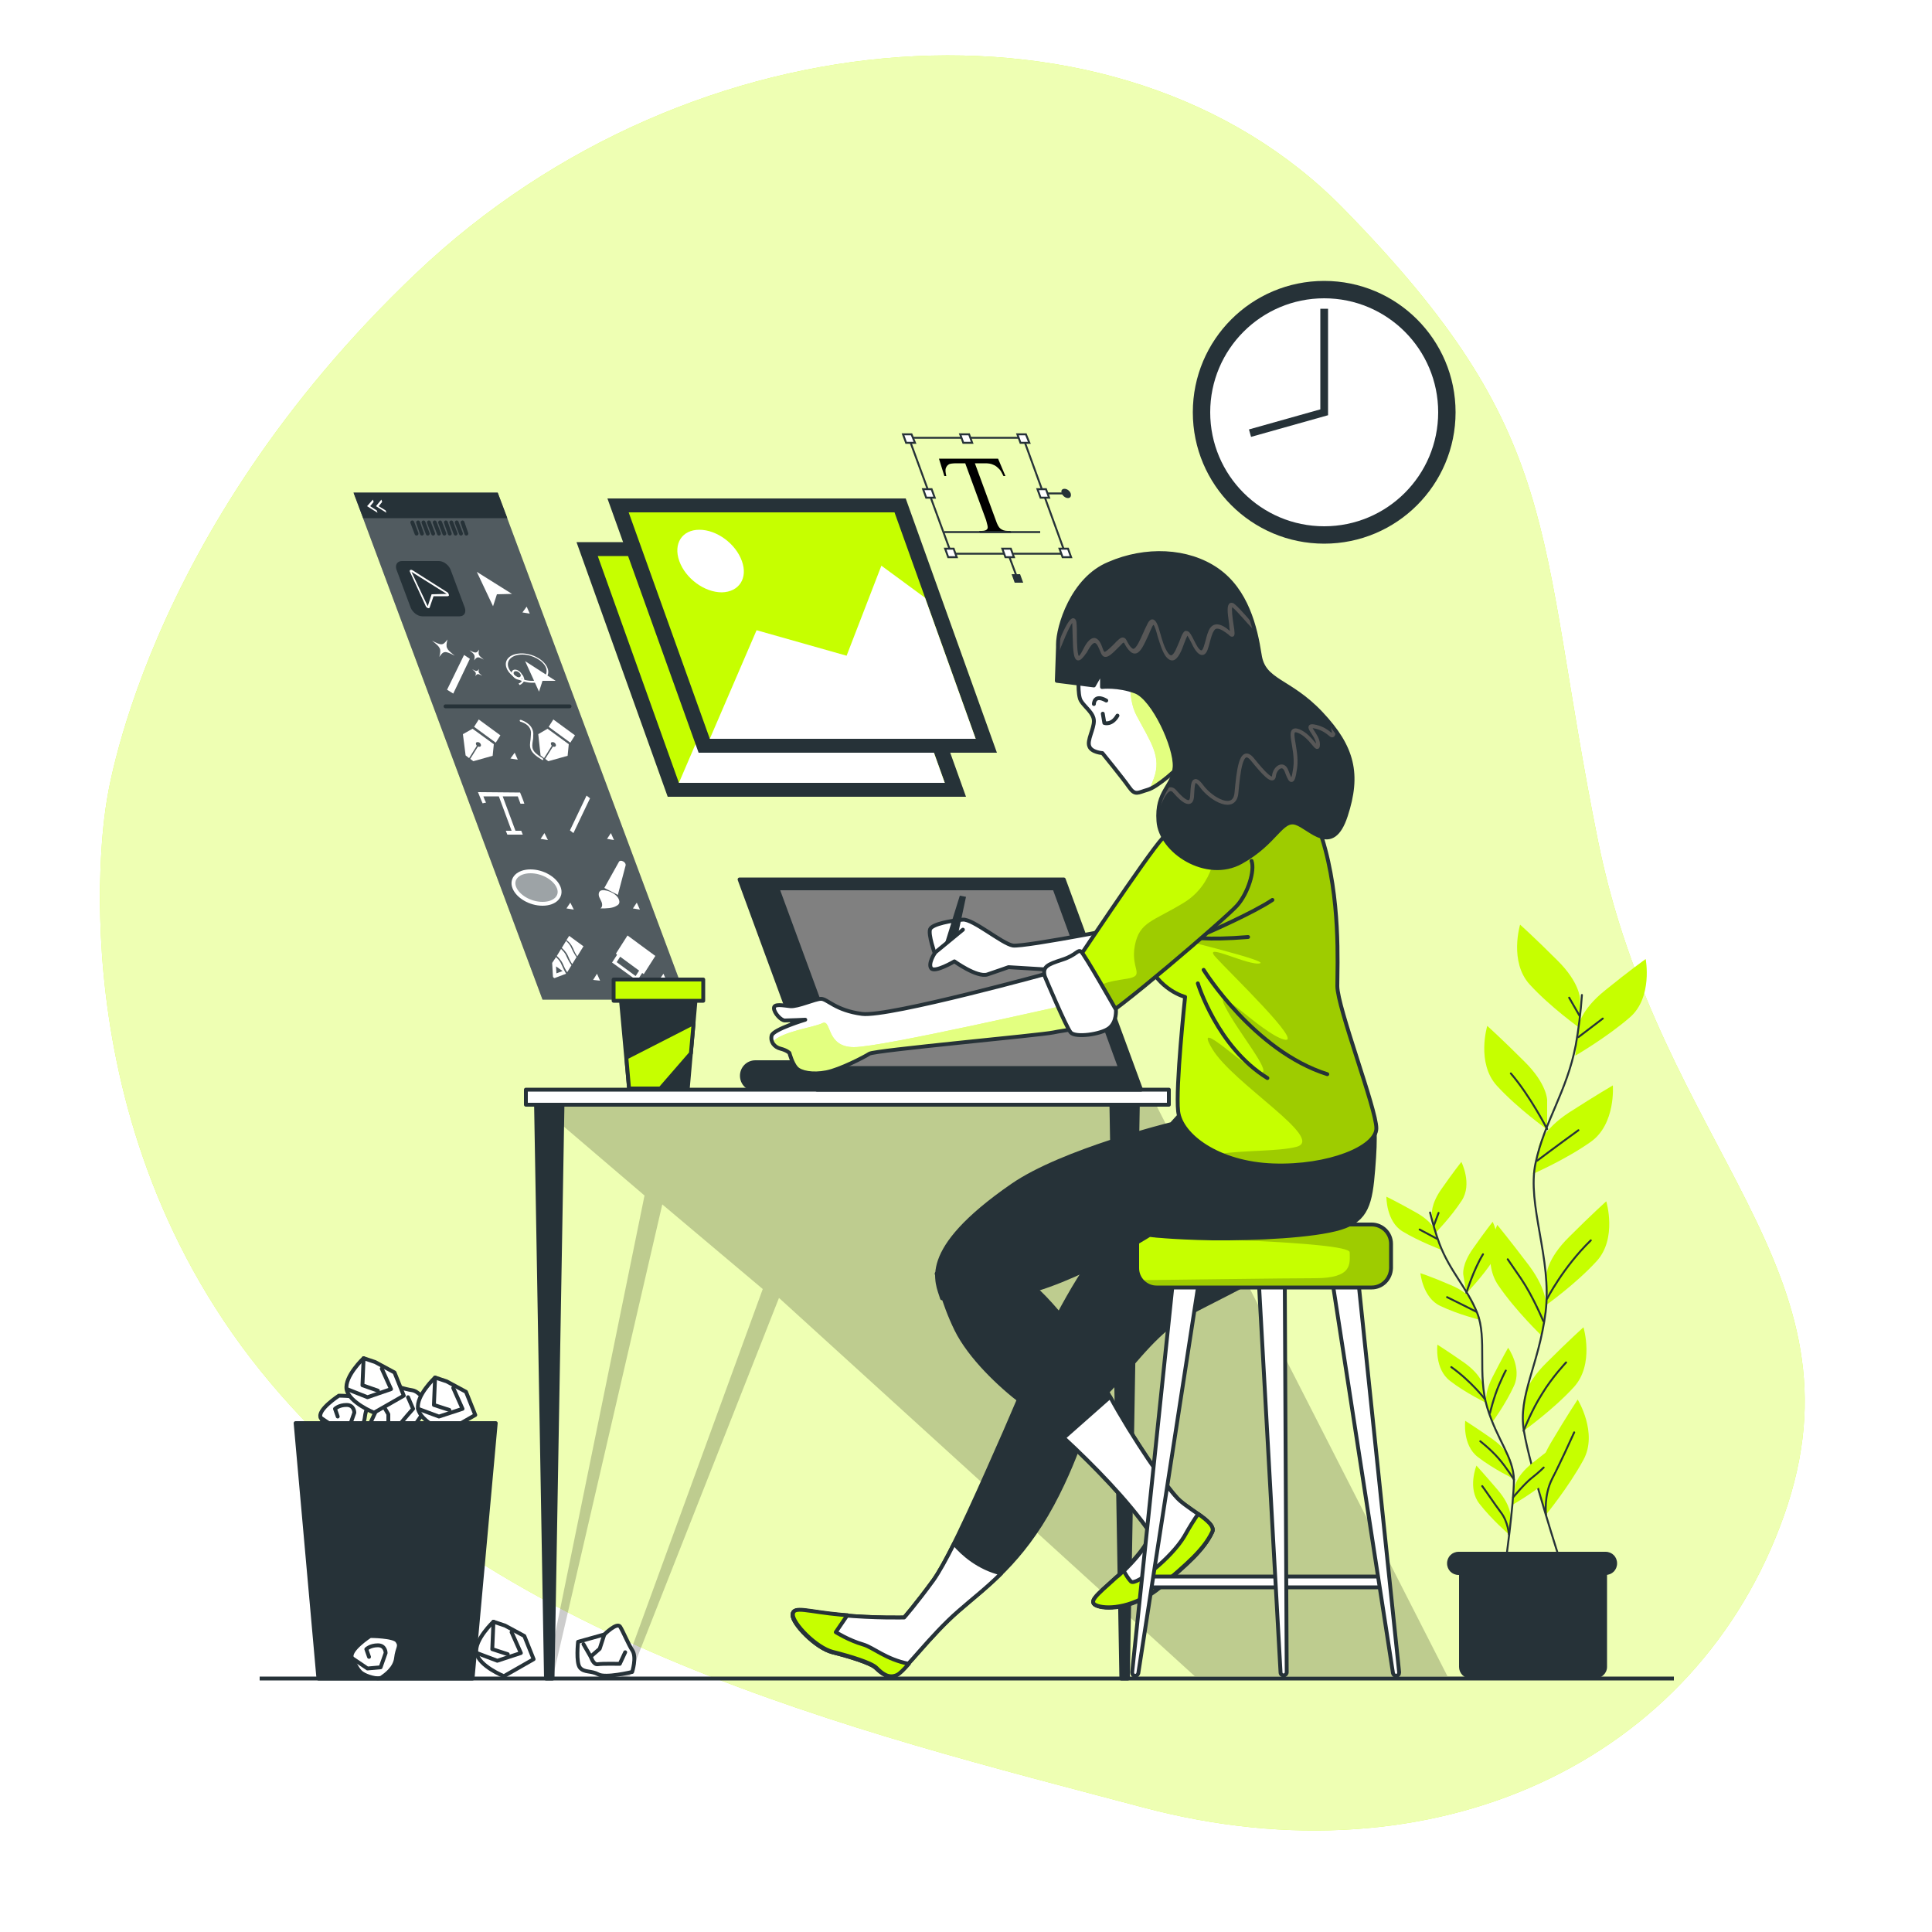 <?xml version="1.0" encoding="utf-8"?>
<!-- Generator: Adobe Illustrator 22.1.0, SVG Export Plug-In . SVG Version: 6.00 Build 0)  -->
<svg version="1.1" id="Layer_1" xmlns="http://www.w3.org/2000/svg" xmlns:xlink="http://www.w3.org/1999/xlink" x="0px" y="0px"
	 viewBox="0 0 500 500" style="enable-background:new 0 0 500 500;" xml:space="preserve">
<style type="text/css">
	.st0{fill:#FFFFFF;}
	.st1{fill:#C6FF00;}
	.st2{opacity:0.7;fill:#FFFFFF;enable-background:new    ;}
	.st3{fill:none;stroke:#263238;stroke-width:0.5;stroke-linecap:round;stroke-linejoin:round;stroke-miterlimit:10;}
	.st4{fill:#263238;}
	.st5{fill:none;stroke:#263238;stroke-width:2;stroke-miterlimit:10;}
	.st6{opacity:0.2;fill:#FFFFFF;enable-background:new    ;}
	.st7{fill:none;stroke:#263238;stroke-linecap:round;stroke-linejoin:round;stroke-miterlimit:10;}
	.st8{opacity:0.44;fill:#FFFFFF;enable-background:new    ;}
	.st9{fill:none;stroke:#FFFFFF;stroke-miterlimit:10;}
	.st10{fill:none;stroke:#263238;stroke-width:0.5;stroke-miterlimit:10;}
	.st11{fill:#FFFFFF;stroke:#263238;stroke-width:0.5;stroke-miterlimit:10;}
	.st12{opacity:0.2;enable-background:new    ;}
	.st13{fill:#263238;stroke:#263238;stroke-linecap:round;stroke-linejoin:round;stroke-miterlimit:10;}
	.st14{fill:#FFFFFF;stroke:#263238;stroke-linecap:round;stroke-linejoin:round;stroke-miterlimit:10;}
	.st15{fill:#808080;stroke:#263238;stroke-linecap:round;stroke-linejoin:round;stroke-miterlimit:10;}
	.st16{fill:#C6FF00;stroke:#263238;stroke-linecap:round;stroke-linejoin:round;stroke-miterlimit:10;}
	.st17{opacity:0.2;clip-path:url(#SVGID_2_);enable-background:new    ;}
	.st18{clip-path:url(#SVGID_4_);fill:#C6FF00;}
	.st19{opacity:0.5;clip-path:url(#SVGID_6_);fill:#FFFFFF;enable-background:new    ;}
	.st20{opacity:0.2;clip-path:url(#SVGID_8_);enable-background:new    ;}
	.st21{opacity:0.2;clip-path:url(#SVGID_10_);enable-background:new    ;}
	.st22{clip-path:url(#SVGID_12_);fill:#C6FF00;}
	.st23{opacity:0.5;clip-path:url(#SVGID_14_);fill:#FFFFFF;enable-background:new    ;}
	.st24{clip-path:url(#SVGID_16_);fill:none;stroke:#263238;stroke-linecap:round;stroke-linejoin:round;stroke-miterlimit:10;}
	.st25{clip-path:url(#SVGID_18_);fill:none;stroke:#263238;stroke-linecap:round;stroke-linejoin:round;stroke-miterlimit:10;}
	.st26{clip-path:url(#SVGID_20_);}
	.st27{fill:#575757;}
	.st28{fill:none;stroke:#575757;stroke-miterlimit:10;}
	.st29{fill:none;stroke:#263238;stroke-miterlimit:10;}
</style>
<rect class="st0" width="500" height="500"/>
<g id="Background_Simple">
	<g>
		<path class="st1" d="M27.5,208.1c0,0-14.4,82.2,42.5,149.8s150.6,89.9,226,109.9c75.5,20,143.2-11.9,165.7-75.6
			s-32-94.3-48.2-174.9c-16.2-80.7-8.3-104.6-65.9-163.4S179.2,2.8,107.8,70.6S27.5,208.1,27.5,208.1z"/>
		<path class="st2" d="M27.5,208.1c0,0-14.4,82.2,42.5,149.8s150.6,89.9,226,109.9c75.5,20,143.2-11.9,165.7-75.6
			s-32-94.3-48.2-174.9c-16.2-80.7-8.3-104.6-65.9-163.4S179.2,2.8,107.8,70.6S27.5,208.1,27.5,208.1z"/>
	</g>
</g>
<g id="Plants">
	<g>
		<g>
			<g>
				<g>
					<path class="st1" d="M408.9,258.5c0,0,0-4.2-5.9-10c-5.9-5.9-9.6-9.2-9.6-9.2s-2.9,9.6,2.5,15.5s13,11.3,13,11.3V258.5z"/>
					<path class="st1" d="M400.4,284.7c0,0,0-4.2-5.9-10c-5.9-5.9-9.6-9.2-9.6-9.2s-2.9,9.6,2.5,15.5s13,11.3,13,11.3V284.7z"/>
					<path class="st1" d="M408.5,265.7c0,0,0.4-4.2,6.9-9.4c6.4-5.2,10.5-8.1,10.5-8.1s1.9,9.9-4.1,15.1s-14.1,9.9-14.1,9.9
						L408.5,265.7z"/>
					<path class="st1" d="M398.3,296.5c0,0,0.9-4.1,7.8-8.6c7-4.5,11.3-7,11.3-7s0.8,10-5.7,14.6s-15,8.3-15,8.3L398.3,296.5z"/>
					<path class="st1" d="M400.2,330.1c0,0,0-4.2,5.9-10c5.9-5.9,9.6-9.2,9.6-9.2s2.9,9.6-2.5,15.5s-13,11.3-13,11.3V330.1z"/>
					<path class="st1" d="M400.1,338.3c0,0,0.6-4.1-4.4-10.8c-5-6.6-8.2-10.5-8.2-10.5s-4.3,9.1,0.3,15.7c4.5,6.6,11.2,13,11.2,13
						L400.1,338.3z"/>
					<path class="st1" d="M394.3,362.7c0,0,0-4.2,5.9-10c5.9-5.9,9.6-9.2,9.6-9.2s2.9,9.6-2.5,15.5s-13,11.3-13,11.3V362.7z"/>
					<path class="st1" d="M398.2,384.7c0,0-1.1-4,3.1-11.2c4.2-7.1,7-11.3,7-11.3s5.3,8.6,1.5,15.6s-9.7,14.2-9.7,14.2L398.2,384.7z
						"/>
				</g>
				<path class="st3" d="M409.4,257.5c-0.3,4.5-0.9,9.1-1.6,13c-2.3,12-8.1,19.7-10.4,30.5s4.3,24.7,2.6,38.6
					c-1.8,13.9-7.2,21.6-5.6,30.8c1.5,9.3,9.6,34.3,9.6,34.3"/>
				<line class="st3" x1="408.5" y1="268.4" x2="414.8" y2="263.6"/>
				<line class="st3" x1="408.8" y1="262.9" x2="406.1" y2="258.2"/>
				<path class="st3" d="M397.8,300.4c0,0,5.3-4,10.7-7.9"/>
				<path class="st3" d="M400.4,292.2c0,0-4.4-8.6-9.4-14.4"/>
				<path class="st3" d="M400.4,336.1c0,0,4.1-8.1,11.3-15.1"/>
				<path class="st3" d="M399.4,341.9c0,0-2.6-6.3-5.7-10.9c-3.1-4.5-3.5-5.1-3.5-5.1"/>
				<path class="st3" d="M394.3,370.3c0,0,2.1-5.4,4.8-9.6c2.6-4.3,6.2-8.1,6.2-8.1"/>
				<path class="st3" d="M400.1,392c0,0-0.6-5,1.6-9.3s4.7-9.8,5.7-12"/>
			</g>
			<g>
				<g>
					<path class="st1" d="M370.6,314.4c0,0-0.5-2.6,2.6-6.9c3-4.3,5-6.8,5-6.8s2.9,5.7,0.1,10s-6.9,8.5-6.9,8.5L370.6,314.4z"/>
					<path class="st1" d="M378.7,329.9c0,0-0.5-2.6,2.6-6.9c3-4.3,5-6.8,5-6.8s2.9,5.7,0.1,10s-6.9,8.5-6.9,8.5L378.7,329.9z"/>
					<path class="st1" d="M371.6,318.8c0,0-0.7-2.6-5.3-5.1c-4.6-2.6-7.5-4-7.5-4s-0.1,6.4,4.2,9c4.3,2.6,9.9,4.7,9.9,4.7
						L371.6,318.8z"/>
					<path class="st1" d="M381.3,337.1c0,0-1-2.5-5.8-4.5c-4.8-2.1-7.9-3.1-7.9-3.1s0.6,6.4,5.2,8.5c4.6,2.2,10.3,3.6,10.3,3.6
						L381.3,337.1z"/>
					<path class="st1" d="M383.8,358.4c0,0-0.5-2.6-4.8-5.7c-4.3-3-7-4.7-7-4.7s-0.8,6.3,3.3,9.4c4,3.1,9.4,5.7,9.4,5.7L383.8,358.4
						z"/>
					<path class="st1" d="M384.7,363.5c0,0-0.8-2.5,1.6-7.2s4-7.5,4-7.5s3.7,5.2,1.5,9.9c-2.1,4.6-5.6,9.4-5.6,9.4L384.7,363.5z"/>
					<path class="st1" d="M392.1,384.6c0,0,0.3-2.6,4.4-5.9s6.7-5.1,6.7-5.1s1.2,6.3-2.7,9.6c-3.9,3.3-9,6.2-9,6.2L392.1,384.6z"/>
					<path class="st1" d="M391,378.1c0,0-0.5-2.6-4.8-5.7c-4.3-3-7-4.7-7-4.7s-0.8,6.3,3.3,9.4c4,3.1,9.4,5.7,9.4,5.7L391,378.1z"/>
					<path class="st1" d="M390.9,392.4c0,0,0.2-2.7-3.2-6.7c-3.4-4-5.6-6.4-5.6-6.4s-2.4,5.9,0.8,9.9c3.1,4,7.6,7.9,7.6,7.9
						L390.9,392.4z"/>
				</g>
				<path class="st3" d="M370.1,313.8c0.7,2.8,1.5,5.6,2.4,8c2.7,7.2,7.2,11.5,9.8,18c2.6,6.5,0,16,2.6,24.5s6.8,12.8,6.9,18.7
					c0,6-2.3,22.6-2.3,22.6"/>
				<line class="st3" x1="371.9" y1="320.6" x2="367.4" y2="318.2"/>
				<line class="st3" x1="371.1" y1="317.1" x2="372.3" y2="313.9"/>
				<path class="st3" d="M382.1,339.5c0,0-3.7-1.9-7.6-3.8"/>
				<path class="st3" d="M379.5,334.6c0,0,1.8-5.9,4.3-10"/>
				<path class="st3" d="M384.3,362.1c0,0-3.5-4.6-8.7-8.3"/>
				<path class="st3" d="M385.6,365.7c0,0,1-4.2,2.4-7.4c1.4-3.2,1.7-3.6,1.7-3.6"/>
				<path class="st3" d="M391.6,387.5c0,0,3-3.6,4.8-5s3.1-2.7,3.1-2.7"/>
				<path class="st3" d="M391.8,382.9c0,0-1.9-3.1-4-5.5s-4.7-4.4-4.7-4.4"/>
				<path class="st3" d="M390.5,397.1c0,0-0.2-3.2-2-5.6s-4-5.7-4.9-6.9"/>
			</g>
		</g>
		<g>
			<path class="st4" d="M412.8,434.4h-32.2c-1.7,0-3-1.4-3-3v-28.7h38.3v28.7C415.9,433,414.5,434.4,412.8,434.4z"/>
			<path class="st4" d="M415.5,407.6h-38c-1.7,0-3-1.3-3-3l0,0c0-1.7,1.3-3,3-3h38c1.7,0,3,1.3,3,3l0,0
				C418.5,406.3,417.2,407.6,415.5,407.6z"/>
		</g>
	</g>
</g>
<g id="Clock">
	<g>
		<circle class="st4" cx="342.7" cy="106.7" r="34"/>
		<ellipse class="st0" cx="342.7" cy="106.7" rx="29.5" ry="29.5"/>
		<polyline class="st5" points="323.5,112.1 342.7,106.7 342.7,79.9 		"/>
	</g>
</g>
<g id="Graphics">
	<g>
		<polygon class="st4" points="177.7,258.7 140.4,258.7 91.5,127.5 128.8,127.5 		"/>
		<polygon class="st6" points="177.7,258.7 140.4,258.7 91.5,127.5 128.8,127.5 		"/>
		<path class="st4" d="M118.9,159.5h-9.6c-1.2,0-2.5-1-3-2.2l-3.7-9.9c-0.4-1.2,0.2-2.2,1.4-2.2h9.6c1.2,0,2.5,1,3,2.2l3.7,9.9
			C120.7,158.6,120.1,159.5,118.9,159.5z"/>
		<polygon class="st4" points="131.3,134.1 94,134.1 91.5,127.5 128.8,127.5 		"/>
		<g>
			<line class="st7" x1="106.7" y1="135.2" x2="107.8" y2="138.1"/>
			<line class="st7" x1="108.2" y1="135.2" x2="109.2" y2="138.1"/>
			<line class="st7" x1="109.6" y1="135.2" x2="110.7" y2="138.1"/>
			<line class="st7" x1="111" y1="135.2" x2="112.1" y2="138.1"/>
			<line class="st7" x1="112.5" y1="135.2" x2="113.6" y2="138.1"/>
			<line class="st7" x1="113.9" y1="135.2" x2="115" y2="138.1"/>
			<line class="st7" x1="115.4" y1="135.2" x2="116.4" y2="138.1"/>
			<line class="st7" x1="116.8" y1="135.2" x2="117.9" y2="138.1"/>
			<line class="st7" x1="118.2" y1="135.2" x2="119.3" y2="138.1"/>
			<line class="st7" x1="119.7" y1="135.2" x2="120.7" y2="138.1"/>
		</g>
		<g>
			<path class="st0" d="M115.8,153.3l-9-5.7c-0.2-0.1-0.4-0.2-0.6-0.1c-0.2,0.1-0.2,0.3-0.1,0.5l4.1,8.9c0.1,0.2,0.3,0.4,0.6,0.5
				h0.1c0.2,0,0.3-0.1,0.3-0.2l1-2.9h3.6c0.2,0,0.4-0.1,0.4-0.3C116.1,153.7,116,153.4,115.8,153.3z"/>
			<g>
				<polygon class="st4" points="115.6,153.7 106.5,148 110.7,156.9 111.7,153.8 				"/>
			</g>
		</g>
		<polygon class="st0" points="132.5,153.7 123.4,148 127.6,156.9 128.6,153.8 		"/>
		<polygon class="st0" points="137.1,158.8 136.3,157 135.2,158.5 		"/>
		<polygon class="st0" points="158.9,217.4 158.1,215.6 157.1,217.1 		"/>
		<polygon class="st0" points="165.6,235.4 164.8,233.6 163.8,235.1 		"/>
		<polygon class="st0" points="172.5,253.8 171.7,252 170.6,253.6 		"/>
		<polygon class="st0" points="134,196.6 133.2,194.8 132.1,196.3 		"/>
		<polygon class="st0" points="141.8,217.4 140.9,215.6 139.9,217.1 		"/>
		<polygon class="st0" points="148.5,235.4 147.6,233.6 146.6,235.1 		"/>
		<polygon class="st0" points="155.3,253.8 154.5,252 153.5,253.6 		"/>
		<g>
			<polygon class="st0" points="115.7,178.5 117.3,179.5 121.6,170.5 120.1,169.5 			"/>
			<path class="st0" d="M117.7,169.7c-2.3-1.8-2.4-2.1-1.9-4.2c-1.2,1.6-1.5,1.6-4,0.3c2.3,1.8,2.4,2.1,1.9,4.2
				C114.8,168.4,115.2,168.4,117.7,169.7z"/>
			<path class="st0" d="M125.2,170.7c-1.4-1.1-1.5-1.3-1.2-2.6c-0.7,1-0.9,1-2.5,0.2c1.4,1.1,1.5,1.3,1.2,2.6
				C123.5,169.9,123.7,169.9,125.2,170.7z"/>
			<path class="st0" d="M124.8,174.9c-1-0.8-1.1-0.9-0.8-1.8c-0.5,0.7-0.7,0.7-1.8,0.1c1,0.8,1.1,0.9,0.8,1.8
				C123.5,174.3,123.7,174.3,124.8,174.9z"/>
		</g>
		<polygon class="st0" points="147.5,214.9 148.4,215.6 152.7,206.6 151.8,205.9 		"/>
		<g>
			<g>
				<polygon class="st0" points="143.8,176.2 135.9,171.1 139.5,179 140.4,176.2 				"/>
			</g>
			<g>
				<path class="st0" d="M137.8,176.7c-2.9,0-5.9-1.7-6.7-3.8s0.9-3.8,3.9-3.8c2.9,0,5.9,1.7,6.7,3.8
					C142.5,174.9,140.8,176.7,137.8,176.7z M135.2,169.4c-2.7,0-4.3,1.5-3.6,3.4s3.4,3.4,6.1,3.4s4.3-1.5,3.6-3.4
					C140.6,171,137.8,169.4,135.2,169.4z"/>
			</g>
			<g>
				<path class="st0" d="M134.3,175.9c-0.7,0-1.5-0.6-1.8-1.3s0.1-1.3,0.8-1.3s1.5,0.6,1.8,1.3C135.4,175.3,135.1,175.9,134.3,175.9
					z M133.5,173.7c-0.5,0-0.7,0.4-0.5,0.8c0.2,0.5,0.7,0.8,1.2,0.8s0.7-0.4,0.5-0.8C134.5,174.1,134,173.7,133.5,173.7z"/>
			</g>
			<g>
				<path class="st0" d="M134.5,177.3l-0.3-0.4c0.6-0.2,0.9-0.6,0.9-1c0.1-0.6-0.3-1.1-0.3-1.1l0.4-0.2c0,0,0.5,0.7,0.5,1.5
					C135.5,176.6,135.1,177,134.5,177.3z"/>
			</g>
		</g>
		<g>
			<polygon class="st0" points="129.5,190.3 123.9,186.2 122.7,188.1 128.3,192.2 			"/>
			<path class="st0" d="M120.5,195.5l0.9,0.7l2-3.2c-0.2-0.2-0.3-0.6-0.2-0.8c0.2-0.2,0.6-0.2,0.9,0s0.5,0.7,0.3,0.9
				c-0.1,0.2-0.4,0.2-0.7,0.1l-2,3.2l0.8,0.6l5-1.4l0.3-3l-5.5-4l-2.5,1.4L120.5,195.5z"/>
		</g>
		<line class="st7" x1="115.3" y1="182.8" x2="147.4" y2="182.8"/>
		<g>
			<polygon class="st0" points="143.2,186.2 142,188.1 147.6,192.2 148.8,190.3 			"/>
			<path class="st0" d="M139.3,190l0.6,5.5l0.9,0.7l2-3.2c-0.2-0.2-0.3-0.6-0.2-0.8c0.2-0.2,0.6-0.2,0.9,0c0.3,0.2,0.5,0.7,0.3,0.9
				c-0.1,0.2-0.4,0.2-0.7,0.1l-2,3.2l0.8,0.6l5-1.4l0.3-3l-5.5-4L139.3,190z"/>
			<path class="st0" d="M137.9,191.6c0.1-0.4,0.1-0.8,0.1-1.3c0.1-0.9-0.2-1.8-0.8-2.5c-1-1.1-2.4-1.5-2.4-1.5c-0.2,0-0.3,0-0.3,0.2
				c0,0.1,0.1,0.3,0.3,0.3c0,0,1.2,0.3,2,1.2c0.5,0.6,0.7,1.3,0.6,2.1c0,0.5-0.1,0.9-0.1,1.3c-0.3,2-0.4,3.2,2.9,5.2
				c0.1,0,0.1,0.1,0.2,0.1c0.1,0,0.1,0,0.2-0.1c0-0.1,0-0.3-0.2-0.4C137.5,194.4,137.6,193.6,137.9,191.6z"/>
		</g>
		<path class="st0" d="M123.7,205l0.2,0.5c0.1,0.2,0.7,1.8,1,2.4l0.9-0.2c-0.2-0.3-0.5-1-0.7-1.6h4l3.3,8.9h-1.5l0.4,1h4l-0.4-1
			h-1.5l-3.3-8.9h3.9c0.2,0.6,0.5,1.4,0.7,1.9h1c-0.2-0.7-0.9-2.4-0.9-2.4l-0.2-0.5L123.7,205L123.7,205z"/>
		<g>
			<path class="st8" d="M144.6,229.7c0.9,2.3-1,4.2-4.2,4.2s-6.4-1.9-7.3-4.2c-0.9-2.3,1-4.2,4.2-4.2S143.7,227.4,144.6,229.7z"/>
			<path class="st9" d="M144.6,229.7c0.9,2.3-1,4.2-4.2,4.2s-6.4-1.9-7.3-4.2c-0.9-2.3,1-4.2,4.2-4.2S143.7,227.4,144.6,229.7z"/>
		</g>
		<g>
			<path class="st0" d="M156.4,229.8l3.8-6.8c0.2-0.3,0.6-0.3,1-0.1l0,0c0.5,0.2,0.8,0.7,0.7,1.1l-2,7.6L156.4,229.8z"/>
			<path class="st0" d="M155.8,230.4c1.5-0.2,4.4,1.1,4.5,3c0,0.5-0.3,0.8-0.7,1c-1.1,0.7-2.7,0.7-4.2,0.7c0.4-0.3,0.5-0.7,0.4-1.3
				c-0.1-0.5-0.5-1.1-0.7-1.6C154.8,231.5,154.9,230.5,155.8,230.4"/>
		</g>
		<g>
			<path class="st0" d="M147.9,245.4c-0.4-1-1-1.5-1.4-1.9l-1.1,1.8c0.4,0.4,1.1,1,1.6,2.1c0.4,1,0.8,1.7,1.1,2.1l1.1-1.8
				C148.9,247.3,148.4,246.5,147.9,245.4z"/>
			<path class="st0" d="M146.6,247.5c-0.4-1-1-1.5-1.4-1.9l-1.1,1.8c0.4,0.4,1.1,1,1.6,2.1c0.4,1,0.8,1.7,1.1,2.1l1.1-1.8
				C147.6,249.4,147.1,248.6,146.6,247.5z"/>
			<path class="st0" d="M148.3,245.4c0.4,1,0.8,1.7,1.1,2.1l1.6-2.6l-3.7-2.7l-0.7,1.1C147.2,243.7,147.8,244.3,148.3,245.4z"/>
			<path class="st0" d="M145.3,249.6c-0.4-1-1-1.5-1.4-1.9l-1,1.5l0.2,3.5c0,0.2,0.3,0.5,0.5,0.4l2.9-1.1
				C146.2,251.5,145.8,250.7,145.3,249.6z M144,251.9l-0.1-1.8l1.7,1.2L144,251.9z"/>
		</g>
		<path class="st0" d="M159.7,247.1l-1.3,2l6.5,4.7l1.3-2l0.4,0.3l3-4.7l-7.2-5.3l-3,4.7L159.7,247.1z M164.5,252.6l-4.9-3.6
			l0.9-1.4l4.9,3.6L164.5,252.6z"/>
		<g>
			<polygon class="st0" points="98.7,129.3 98.9,129.9 98,131 99.8,132.1 100,132.7 97.3,131 			"/>
			<polygon class="st0" points="96.5,129.3 96.7,129.9 95.8,131 97.5,132.1 97.7,132.7 95,131 			"/>
		</g>
	</g>
	<g>
		<polygon class="st4" points="250,206.2 172.8,206.2 149.2,140.3 226.4,140.3 		"/>
		<polygon class="st1" points="244.5,202.6 175.7,202.6 154.7,143.9 223.5,143.9 		"/>
		<polygon class="st0" points="231.4,166.1 220.1,157.7 211.1,181 187.8,174.4 175.7,202.6 244.5,202.6 		"/>
		<path class="st0" d="M184,156.5c-1.6-4.5-6.5-8.1-11-8.1s-6.8,3.6-5.2,8.1s6.5,8.1,11,8.1S185.6,161,184,156.5z"/>
	</g>
	<g>
		<polygon class="st4" points="258,194.8 180.8,194.8 157.2,129 234.4,129 		"/>
		<polygon class="st1" points="252.5,191.2 183.7,191.2 162.7,132.6 231.5,132.6 		"/>
		<polygon class="st0" points="239.4,154.7 228.1,146.4 219.1,169.7 195.8,163.1 183.7,191.2 252.5,191.2 		"/>
		<path class="st0" d="M192,145.2c-1.6-4.5-6.5-8.1-11-8.1s-6.8,3.6-5.2,8.1s6.5,8.1,11,8.1C191.3,153.2,193.6,149.6,192,145.2z"/>
	</g>
	<g>
		<g>
			<path d="M258.3,118.7l1.9,4.5h-0.5c-0.4-0.8-0.7-1.4-1-1.7c-0.5-0.5-1-1-1.6-1.2c-0.6-0.3-1.3-0.4-2.1-0.4h-2.7l5.4,14.7
				c0.4,1.2,0.8,1.9,1.2,2.2c0.5,0.4,1.1,0.6,1.9,0.6h0.7l0.2,0.5h-8.1l-0.2-0.5h0.7c0.8,0,1.3-0.2,1.5-0.7c0.1-0.3-0.1-1-0.4-2.1
				l-5.4-14.7h-2.3c-0.9,0-1.5,0.1-1.8,0.2c-0.4,0.2-0.7,0.5-0.9,1s-0.1,1.2,0.1,2.1h-0.5l-1.4-4.5
				C243,118.7,258.3,118.7,258.3,118.7z"/>
		</g>
		<line class="st10" x1="270" y1="127.7" x2="275.9" y2="127.7"/>
		<polygon class="st10" points="275.7,143.3 246.2,143.3 235.2,113.3 264.8,113.3 		"/>
		<polygon class="st11" points="241.9,128.8 239.7,128.8 238.9,126.6 241.1,126.6 		"/>
		<polygon class="st11" points="271.5,128.8 269.3,128.8 268.5,126.6 270.7,126.6 		"/>
		<polygon class="st11" points="236.8,114.6 234.5,114.6 233.7,112.4 235.9,112.4 		"/>
		<polygon class="st11" points="266.4,114.6 264.1,114.6 263.3,112.4 265.5,112.4 		"/>
		<polygon class="st11" points="251.6,114.6 249.3,114.6 248.5,112.4 250.8,112.4 		"/>
		<polygon class="st11" points="247.6,144.2 245.4,144.2 244.6,142 246.8,142 		"/>
		<polygon class="st11" points="277.2,144.2 275,144.2 274.2,142 276.4,142 		"/>
		<line class="st10" x1="261.1" y1="143.8" x2="263.3" y2="149.7"/>
		<polygon class="st11" points="262.4,144.2 260.2,144.2 259.4,142 261.6,142 		"/>
		<polygon class="st4" points="264.8,150.8 262.6,150.8 261.8,148.6 264,148.6 		"/>
		<line class="st10" x1="244.4" y1="137.7" x2="269.2" y2="137.7"/>
		<path class="st4" d="M277.1,127.7c-0.2-0.6-0.9-1.2-1.6-1.2s-1,0.5-0.7,1.2c0.2,0.6,0.9,1.2,1.6,1.2
			C277,128.9,277.3,128.4,277.1,127.7z"/>
	</g>
</g>
<g id="Table">
	<g>
		<polygon class="st12" points="140,286.5 166.8,309.4 141.3,434.4 143,434.4 171.4,311.7 197.4,333.6 160.7,434.2 163,433.8 
			201.6,335.9 309.2,433.8 374.6,433.8 298.1,283.8 		"/>
		<g>
			<polygon id="XMLID_50_" class="st13" points="143,434.4 141.3,434.4 138.7,284.3 145.6,284.3 			"/>
			<polygon id="XMLID_84_" class="st13" points="291.9,434.4 290.2,434.4 287.6,284.3 294.5,284.3 			"/>
			<rect id="XMLID_62_" x="136.1" y="282" class="st14" width="166.4" height="3.9"/>
		</g>
	</g>
</g>
<g id="Paper_Bin">
	<g>
		<g>
			<path class="st14" d="M98.5,362.6l-3,6.4c0,0,3.7,4,5.4,4s2.4-1.7,4.4-2.4c2-0.7,5.4-7.1,5.4-7.1s-2-3.4-4-3.7
				c-2-0.3-5-1.3-6.7-1.7C98.2,357.9,98.5,362.6,98.5,362.6z"/>
			<path class="st7" d="M98.5,362.6l2,3.4v3c0,0,2,1,2.7,0s3.7-4.4,3.7-4.4l-1.3-3"/>
			<line class="st7" x1="100.5" y1="369" x2="96.8" y2="368.3"/>
		</g>
		<g>
			<path class="st14" d="M156.4,423l-6.8,1.9c0,0-0.6,5.4,0.5,6.7c1.1,1.3,2.8,0.7,4.7,1.7c1.8,1.1,8.8-0.6,8.8-0.6s1.2-3.7,0.1-5.5
				c-1.1-1.7-2.3-4.7-3.2-6.2C159.7,419.7,156.4,423,156.4,423z"/>
			<path class="st7" d="M156.4,423l-1.2,3.7l-2.3,2c0,0,0.6,2.2,1.8,2s5.7-0.1,5.7-0.1l1.4-3"/>
			<line class="st7" x1="152.9" y1="428.8" x2="151" y2="425.5"/>
		</g>
		<g>
			<path class="st14" d="M87.7,361.2c0,0-5.7,3.7-4.7,5.7s1.7,3.4,2.7,4c1,0.7,4,1.7,5,1s3.4-2.4,3.7-5c0.3-2.7,1.3-3,0.3-4.4
				C93.8,361.2,87.7,361.2,87.7,361.2z"/>
			<path class="st7" d="M83,366.9l4,2.7l3.4-0.3l1.3-3.7c0,0,0-2-2-2s-3,1-3,1l0.7,2"/>
		</g>
		<g>
			<path class="st14" d="M112.6,356.5c0,0-5,4.7-4.4,8.1c0.7,3.4,7.1,6,7.1,6l7.7-4.4l-2.4-6l-5-2.7L112.6,356.5z"/>
			<polyline class="st7" points="108.2,364.6 113.6,366.6 119.7,364.6 117.3,359.2 			"/>
			<polyline class="st7" points="112.6,356.5 112.3,363.6 116.3,364.9 			"/>
		</g>
		<g>
			<path class="st14" d="M127.7,419.7c0,0-5,4.7-4.4,8.1c0.7,3.4,7.1,6,7.1,6l7.7-4.4l-2.4-6l-5-2.7L127.7,419.7z"/>
			<polyline class="st7" points="123.4,427.8 128.7,429.8 134.8,427.8 132.4,422.4 			"/>
			<polyline class="st7" points="127.7,419.7 127.4,426.8 131.4,428.1 			"/>
		</g>
		<g>
			<path class="st14" d="M94.1,351.5c0,0-5,4.7-4.4,8.1c0.7,3.4,7.1,6,7.1,6l7.7-4.4l-2.4-6l-5-2.7L94.1,351.5z"/>
			<polyline class="st7" points="89.8,359.5 95.1,361.6 101.2,359.5 98.8,354.2 			"/>
			<polyline class="st7" points="94.1,351.5 93.8,358.5 97.8,359.9 			"/>
		</g>
		<g>
			<polygon id="XMLID_37_" class="st13" points="122.3,434.4 82.4,434.4 76.5,368.3 128.3,368.3 			"/>
		</g>
		<g>
			<path class="st14" d="M95.8,423.4c0,0-5.7,3.7-4.7,5.7s1.7,3.4,2.7,4c1,0.7,4,1.7,5,1s3.4-2.4,3.7-5c0.3-2.7,1.3-3,0.3-4.4
				C101.9,423.4,95.8,423.4,95.8,423.4z"/>
			<path class="st7" d="M91.1,429.1l4,2.7l3.4-0.3l1.3-3.7c0,0,0-2-2-2s-3,1-3,1l0.7,2"/>
		</g>
	</g>
</g>
<g id="Character">
	<g id="XMLID_66_">
		<path id="XMLID_65_" class="st15" d="M201.5,236.3c0,1-1,1.9-2.2,1.9s-2.2-0.8-2.2-1.9c0-1,1-1.9,2.2-1.9
			C200.6,234.4,201.5,235.3,201.5,236.3z"/>
		<path id="XMLID_67_" class="st15" d="M203.7,242.1c0,1-1,1.9-2.2,1.9s-2.2-0.8-2.2-1.9c0-1,1-1.9,2.2-1.9S203.7,241,203.7,242.1z"
			/>
		<path id="XMLID_68_" class="st15" d="M205.8,247.8c0,1-1,1.9-2.2,1.9s-2.2-0.8-2.2-1.9c0-1,1-1.9,2.2-1.9S205.8,246.8,205.8,247.8
			z"/>
		<path id="XMLID_69_" class="st15" d="M207.9,253.6c0,1-1,1.9-2.2,1.9s-2.2-0.8-2.2-1.9c0-1,1-1.9,2.2-1.9
			C206.9,251.7,207.9,252.6,207.9,253.6z"/>
	</g>
	<g>
		<polygon id="XMLID_112_" class="st13" points="178,281.7 162.8,281.7 160.5,256.6 180.2,256.6 		"/>
		<polygon class="st16" points="179.5,264.8 162.1,273.7 162.8,281.7 170.9,281.7 178.8,272.6 		"/>
		<rect id="XMLID_114_" x="158.8" y="253.5" class="st16" width="23.2" height="5.5"/>
	</g>
	<g>
		<g id="XMLID_71_">
			<path id="XMLID_72_" class="st13" d="M222.8,281.9h-27.3c-1.9,0-3.5-1.5-3.5-3.5c0-1.9,1.5-3.5,3.5-3.5h27.3
				c1.9,0,3.5,1.5,3.5,3.5C226.2,280.4,224.7,281.9,222.8,281.9z"/>
		</g>
		<polygon id="XMLID_63_" class="st13" points="295.3,282 211.4,282 191.4,227.6 275.3,227.6 		"/>
		<polygon id="XMLID_64_" class="st15" points="289.9,276.4 218.3,276.4 201.2,229.9 272.9,229.9 		"/>
		<g>
			<path id="XMLID_75_" class="st13" d="M304,301.5c0,0-3.6,5.3-6.6,8s-12.1,11.1-19.6,23.9c-7.5,12.7-12.8,25.8-17.7,37.1
				c-5,11.3-14,32.1-18.5,38.4c-4.6,6.3-7.6,9.7-7.6,9.7s-7.5,0.2-16.3-0.6c-8.8-0.8-12.5-2.4-12.6-0.1s6,8.6,10.3,9.7
				c4.4,1.1,10,2.8,11.3,4.1c1.4,1.3,3.1,2.8,5.2,1.8c2.2-1,8.8-10.2,16.2-16.6s16.2-12.7,24.2-27.5c8-14.9,8.4-23.3,14-28.9
				s11.5-14.3,18.6-18.9s28.5-13.2,35.3-22c6.8-8.9,3.3-19.7-3.3-23.5C330.5,292.1,309.1,290.7,304,301.5z"/>
			<g>
				<path id="XMLID_82_" class="st14" d="M246.9,399.5c-2,4-3.9,7.4-5.3,9.4c-4.6,6.3-7.6,9.7-7.6,9.7s-7.5,0.2-16.3-0.6
					c-8.8-0.8-12.5-2.4-12.6-0.1s6,8.6,10.3,9.7c4.4,1.1,10,2.8,11.3,4.1c1.4,1.3,3.1,2.8,5.2,1.8c2.2-1,8.8-10.2,16.2-16.6
					c3.4-3,7.2-5.9,11-9.7C253.3,405.8,249.2,402.2,246.9,399.5z"/>
				<path id="XMLID_81_" class="st16" d="M232.1,433.5c0.7-0.3,1.8-1.4,3.1-2.9c-6-1.2-9.1-4.2-11.8-5c-3.8-1.1-7.1-3.2-7.1-3.2
					l3-4.4c-0.5,0-1-0.1-1.5-0.1c-8.8-0.8-12.5-2.4-12.6-0.1s6,8.6,10.3,9.7c4.4,1.1,10,2.8,11.3,4.1
					C228.2,433,229.9,434.5,232.1,433.5z"/>
			</g>
		</g>
		<g>
			<path id="XMLID_70_" class="st13" d="M242.4,329.6c0,0,1.6,7.4,5.1,14.5s11.3,14.5,17,18.8c5.7,4.2,23.9,20.5,32.9,33.4
				c1.1,1.6-3.2,7.1-8.5,11.9s-7.6,6.5-4.8,7.4c2.8,0.9,9.6,0.5,16.3-5.1c6.7-5.7,11.1-9.4,13.3-14c1.1-2.3-4.8-5.1-8.3-8.1
				s-16.6-22.8-20.7-32s-14.3-22.3-21.9-26.9"/>
			<g>
				<path id="XMLID_80_" class="st14" d="M313.7,396.5c1.1-2.3-4.8-5.1-8.3-8.1c-3-2.5-12.7-16.9-18.1-26.9l-12,10.6
					c7.5,6.9,16.6,16.2,22.2,24.3c1.1,1.6-3.2,7.1-8.5,11.9s-7.6,6.5-4.8,7.4c2.8,0.9,9.6,0.5,16.3-5.1
					C307.2,404.9,311.6,401.1,313.7,396.5z"/>
				<path id="XMLID_79_" class="st16" d="M310.1,391.8c-1,1.4-2.2,3.3-3.6,5.8c-3.4,5.7-12.6,12.9-13.8,11.7
					c-0.7-0.7-1.4-1.9-1.9-2.8c-0.6,0.6-1.2,1.2-1.9,1.7c-5.3,4.8-7.6,6.5-4.8,7.4c2.8,0.9,9.6,0.5,16.3-5.1
					c6.7-5.7,11.1-9.4,13.3-14C314.4,395.1,312.5,393.5,310.1,391.8z"/>
			</g>
		</g>
		<rect id="XMLID_77_" x="298" y="408" class="st14" width="60.2" height="2.8"/>
		<path id="XMLID_76_" class="st14" d="M303.5,332.1L293,432.8c0,0.5,0.3,0.9,0.8,0.9l0,0c0.4,0,0.7-0.3,0.8-0.7l15.6-100.9
			L303.5,332.1L303.5,332.1z"/>
		<path id="XMLID_78_" class="st14" d="M351.6,332.1l10.5,100.7c0,0.5-0.3,0.9-0.8,0.9l0,0c-0.4,0-0.7-0.3-0.8-0.7l-15.6-100.9
			L351.6,332.1L351.6,332.1z"/>
		<path id="XMLID_83_" class="st14" d="M332.5,332.1l0.5,100.7c0,0.4-0.4,0.8-0.8,0.8l0,0c-0.4,0-0.8-0.3-0.8-0.8L325.8,332h6.7
			V332.1z"/>
		<g>
			<g>
				<path id="XMLID_74_" class="st1" d="M355,333.2h-55.7c-2.7,0-5-2.2-5-5v-6.3c0-2.7,2.2-5,5-5H355c2.7,0,5,2.2,5,5v6.3
					C359.9,331,357.7,333.2,355,333.2z"/>
			</g>
			<g>
				<defs>
					<path id="SVGID_1_" d="M355,333.2h-55.7c-2.7,0-5-2.2-5-5v-6.3c0-2.7,2.2-5,5-5H355c2.7,0,5,2.2,5,5v6.3
						C359.9,331,357.7,333.2,355,333.2z"/>
				</defs>
				<clipPath id="SVGID_2_">
					<use xlink:href="#SVGID_1_"  style="overflow:visible;"/>
				</clipPath>
				<path class="st17" d="M355,316.9h-54.4l-1.6,3.4c0,0,50.3,0.9,50.3,3.8s0.9,6.7-9,6.7c-8,0-34.9,0.4-44.8,0.5
					c0.4,0.5,0.9,0.9,1.4,1.2l2.9,0.7H355c2.7,0,5-2.2,5-5v-6.3C359.9,319.1,357.7,316.9,355,316.9z"/>
			</g>
			<g>
				<path id="XMLID_1_" class="st7" d="M355,333.2h-55.7c-2.7,0-5-2.2-5-5v-6.3c0-2.7,2.2-5,5-5H355c2.7,0,5,2.2,5,5v6.3
					C359.9,331,357.7,333.2,355,333.2z"/>
			</g>
		</g>
		<path id="XMLID_73_" class="st13" d="M243.8,336c-1.2-4.1-6.4-12.2,18.2-29.2c13-9,41.2-15.9,41.2-15.9l2.7-3c0,0,7.6,8,22.5,7.4
			c14.9-0.5,24.1-7.1,25.8-6.5c1.8,0.5,1.9,5.1,1.2,13.8c-0.7,8.7-1.6,13.1-8.5,15.2s-22.1,2.8-33.1,2.7c-11-0.2-16.3-0.9-16.3-0.9
			s-23.5,14.9-38.2,15.9"/>
		<g>
			<g id="XMLID_51_">
				<path id="XMLID_60_" class="st14" d="M298.4,238.5c-1.1,0.3-33.4,6.7-36.3,6.2c-2.8-0.5-10.3-6.9-12.9-6.7
					c-2.7,0.2-8,1.1-8.5,2.5s1.2,6.2,1.2,6.2s-1.8,2.7-0.9,3.9c0.9,1.2,6-1.8,6-1.8s5.8,4.2,8.5,3.4c2.7-0.9,5.5-1.9,5.5-1.9
					s41.6,2.5,42.1,2.7s5.7,1.2,6.2-6.2C309.9,239.2,304.5,236.5,298.4,238.5z"/>
				<line id="XMLID_61_" class="st7" x1="241.9" y1="246.6" x2="249.2" y2="240.6"/>
				<polygon id="XMLID_58_" class="st4" points="244.6,244 248.4,231.8 250,232.1 248.1,241 				"/>
			</g>
			<g>
				<g>
					<path id="XMLID_59_" class="st0" d="M273,251.4c0,0-43,11.9-49.9,11s-9-3.9-10.6-3.9s-6,2.1-8,1.9c-1.9-0.2-4.2-0.7-4.2,0.5
						s1.8,3.2,2.8,3.2c1.1,0,5.3-0.2,5.3-0.2s-8.3,2.5-8.7,4.1s0.7,3,2.3,3.4s2.3,1.1,2.3,1.1s0.7,2.7,1.8,3.9
						c1.1,1.2,4.2,1.8,7.8,1.1c3.5-0.7,9.7-3.9,11.1-4.8c1.4-0.9,44.4-4.8,47.6-5.5s7.1-0.7,8.3-2.8
						C282.2,262.2,273,251.4,273,251.4z"/>
				</g>
				<g>
					<defs>
						<path id="SVGID_3_" d="M273,251.4c0,0-43,11.9-49.9,11s-9-3.9-10.6-3.9s-6,2.1-8,1.9c-1.9-0.2-4.2-0.7-4.2,0.5
							s1.8,3.2,2.8,3.2c1.1,0,5.3-0.2,5.3-0.2s-8.3,2.5-8.7,4.1s0.7,3,2.3,3.4s2.3,1.1,2.3,1.1s0.7,2.7,1.8,3.9
							c1.1,1.2,4.2,1.8,7.8,1.1c3.5-0.7,9.7-3.9,11.1-4.8c1.4-0.9,44.4-4.8,47.6-5.5s7.1-0.7,8.3-2.8
							C282.2,262.2,273,251.4,273,251.4z"/>
					</defs>
					<clipPath id="SVGID_4_">
						<use xlink:href="#SVGID_3_"  style="overflow:visible;"/>
					</clipPath>
					<path class="st18" d="M221,271c-7.4,0-5.7-7.4-8.2-6.2c-2.1,1.1-10.5,2.1-12.9,4.9c0.4,0.9,1.1,1.5,2.2,1.8
						c1.6,0.4,2.3,1.1,2.3,1.1s0.7,2.7,1.8,3.9c1.1,1.2,4.2,1.8,7.8,1.1c3.5-0.7,9.7-3.9,11.1-4.8c1.4-0.9,44.4-4.8,47.6-5.5
						c2.6-0.6,5.6-0.7,7.3-1.8c0.6-0.6,1-1,1-1l-4.6-4.5C276.4,259.9,228.4,271,221,271z"/>
				</g>
				<g>
					<defs>
						<path id="SVGID_5_" d="M273,251.4c0,0-43,11.9-49.9,11s-9-3.9-10.6-3.9s-6,2.1-8,1.9c-1.9-0.2-4.2-0.7-4.2,0.5
							s1.8,3.2,2.8,3.2c1.1,0,5.3-0.2,5.3-0.2s-8.3,2.5-8.7,4.1s0.7,3,2.3,3.4s2.3,1.1,2.3,1.1s0.7,2.7,1.8,3.9
							c1.1,1.2,4.2,1.8,7.8,1.1c3.5-0.7,9.7-3.9,11.1-4.8c1.4-0.9,44.4-4.8,47.6-5.5s7.1-0.7,8.3-2.8
							C282.2,262.2,273,251.4,273,251.4z"/>
					</defs>
					<clipPath id="SVGID_6_">
						<use xlink:href="#SVGID_5_"  style="overflow:visible;"/>
					</clipPath>
					<path class="st19" d="M221,271c-7.4,0-5.7-7.4-8.2-6.2c-2.1,1.1-10.5,2.1-12.9,4.9c0.4,0.9,1.1,1.5,2.2,1.8
						c1.6,0.4,2.3,1.1,2.3,1.1s0.7,2.7,1.8,3.9c1.1,1.2,4.2,1.8,7.8,1.1c3.5-0.7,9.7-3.9,11.1-4.8c1.4-0.9,44.4-4.8,47.6-5.5
						c2.6-0.6,5.6-0.7,7.3-1.8c0.6-0.6,1-1,1-1l-4.6-4.5C276.4,259.9,228.4,271,221,271z"/>
				</g>
				<g>
					<path id="XMLID_2_" class="st7" d="M273,251.4c0,0-43,11.9-49.9,11s-9-3.9-10.6-3.9s-6,2.1-8,1.9c-1.9-0.2-4.2-0.7-4.2,0.5
						s1.8,3.2,2.8,3.2c1.1,0,5.3-0.2,5.3-0.2s-8.3,2.5-8.7,4.1s0.7,3,2.3,3.4s2.3,1.1,2.3,1.1s0.7,2.7,1.8,3.9
						c1.1,1.2,4.2,1.8,7.8,1.1c3.5-0.7,9.7-3.9,11.1-4.8c1.4-0.9,44.4-4.8,47.6-5.5s7.1-0.7,8.3-2.8
						C282.2,262.2,273,251.4,273,251.4z"/>
				</g>
			</g>
			<g>
				<g>
					<g>
						<g>
							<path id="XMLID_56_" class="st1" d="M309.3,208.1c0,0-3.9,10.6-8.8,17.7c-5,7.1-7.1,14.5-3.9,22.5c3.2,8,10.1,9.7,10.1,9.7
								s-2.5,23.4-1.8,29.6s10.3,13.5,24.6,14c14.3,0.5,26.7-4.6,26.7-9.6s-10.1-31.3-10.1-36.8s0.9-22.7-3.9-38.1
								C337.5,201.7,320.7,196.7,309.3,208.1z"/>
						</g>
						<g>
							<defs>
								<path id="SVGID_7_" d="M309.3,208.1c0,0-3.9,10.6-8.8,17.7c-5,7.1-7.1,14.5-3.9,22.5c3.2,8,10.1,9.7,10.1,9.7
									s-2.5,23.4-1.8,29.6s10.3,13.5,24.6,14c14.3,0.5,26.7-4.6,26.7-9.6s-10.1-31.3-10.1-36.8s0.9-22.7-3.9-38.1
									C337.5,201.7,320.7,196.7,309.3,208.1z"/>
							</defs>
							<clipPath id="SVGID_8_">
								<use xlink:href="#SVGID_7_"  style="overflow:visible;"/>
							</clipPath>
							<path class="st20" d="M342.2,217.1c-2.6-8.3-8.6-13.6-15.5-14.9c-3.3,0.7-12.3,2.8-14.5,3.4c-1,0.7-2,1.5-2.9,2.5
								c0,0-3.9,10.6-8.8,17.7c-3.3,4.7-5.4,9.7-5.4,14.8c13.1,3.1,33,8.1,31,8.7c-2.9,0.8-15.2-5.7-11.5-1.6
								c3.7,4.1,23.4,23,17.6,21.3c-5.7-1.6-18.5-15.2-15.2-8.6c3.3,6.6,12.3,17.2,9.4,17.2s-18.1-15.2-12.7-6.2
								c5.3,9,29.6,23.4,21.8,25.4c-4.5,1.2-14.1,0.9-19.6,1.8c3.8,1.6,8.3,2.7,13.6,2.9c14.3,0.5,26.7-4.6,26.7-9.6
								s-10.1-31.3-10.1-36.8C346.1,249.6,347,232.5,342.2,217.1z"/>
						</g>
						<g>
							<path id="XMLID_3_" class="st7" d="M309.3,208.1c0,0-3.9,10.6-8.8,17.7c-5,7.1-7.1,14.5-3.9,22.5c3.2,8,10.1,9.7,10.1,9.7
								s-2.5,23.4-1.8,29.6s10.3,13.5,24.6,14c14.3,0.5,26.7-4.6,26.7-9.6s-10.1-31.3-10.1-36.8s0.9-22.7-3.9-38.1
								C337.5,201.7,320.7,196.7,309.3,208.1z"/>
						</g>
					</g>
					<path class="st7" d="M311.5,251c0,0,13,21,32,27"/>
					<path class="st7" d="M310,254.5c0,0,5,16.5,18,24.5"/>
					<path class="st7" d="M312.7,241.3c0,0,11.7-5.1,16.6-8.4"/>
					<path class="st7" d="M307.9,242.5c0,0,4.2,0.9,15.1,0"/>
				</g>
				<g>
					<g>
						<path id="XMLID_57_" class="st1" d="M308.3,210.7c0,0-3.4,1.9-7.4,6.2s-23.7,34-23.7,34s5.8,12.2,7.6,12.6
							c1.8,0.4,32.6-26,35.4-29.2s4.6-9,3.7-11.5"/>
					</g>
					<g>
						<defs>
							<path id="SVGID_9_" d="M308.3,210.7c0,0-3.4,1.9-7.4,6.2s-23.7,34-23.7,34s5.8,12.2,7.6,12.6c1.8,0.4,32.6-26,35.4-29.2
								s4.6-9,3.7-11.5"/>
						</defs>
						<clipPath id="SVGID_10_">
							<use xlink:href="#SVGID_9_"  style="overflow:visible;"/>
						</clipPath>
						<path class="st21" d="M320.1,234.2c2.8-3.2,4.6-9,3.7-11.5l-7-5.4l-2.2,2.3c0,0-0.2,9.1-8.2,14s-11.5,4.9-12.7,11.1
							c-1.2,6.2,2.9,7.8-2.1,8.6s-8.2,1.2-8.2,4.5c0,1,0.1,2.8,0.4,4.9c0.4,0.4,0.7,0.7,0.9,0.8
							C286.5,263.8,317.3,237.4,320.1,234.2z"/>
					</g>
					<g>
						<path id="XMLID_4_" class="st7" d="M308.3,210.7c0,0-3.4,1.9-7.4,6.2s-23.7,34-23.7,34s5.8,12.2,7.6,12.6
							c1.8,0.4,32.6-26,35.4-29.2s4.6-9,3.7-11.5"/>
					</g>
				</g>
				<path id="XMLID_54_" class="st14" d="M270.4,252.7c0,0,5.5,13.1,6.7,14.5c1.2,1.4,7.8,0.5,9.9-1.1s1.8-4.8,1.8-4.8
					s-8.1-14.3-9-15s-1.2,0.9-5,2.1C271.1,249.6,269.7,250.2,270.4,252.7z"/>
			</g>
			<g>
				<g>
					<g>
						<path id="XMLID_52_" class="st0" d="M279.2,174.6c0,0-0.4,5.1,0.5,6.7c0.9,1.6,3.4,3.2,3.4,5.3s-1.8,5-1.2,6.5
							c0.5,1.6,3.4,1.8,3.4,1.8s5.3,6.5,6.9,8.8s2.3,1.4,4.8,0.7s7.8-5.3,10.8-8.8s-1.9-14.3-8.5-21.6c-6.5-7.3-16.3-7.1-18.4-5
							C278.7,171.2,279.2,174.6,279.2,174.6z"/>
					</g>
					<g>
						<defs>
							<path id="SVGID_11_" d="M279.2,174.6c0,0-0.4,5.1,0.5,6.7c0.9,1.6,3.4,3.2,3.4,5.3s-1.8,5-1.2,6.5c0.5,1.6,3.4,1.8,3.4,1.8
								s5.3,6.5,6.9,8.8s2.3,1.4,4.8,0.7s7.8-5.3,10.8-8.8s-1.9-14.3-8.5-21.6c-6.5-7.3-16.3-7.1-18.4-5
								C278.7,171.2,279.2,174.6,279.2,174.6z"/>
						</defs>
						<clipPath id="SVGID_12_">
							<use xlink:href="#SVGID_11_"  style="overflow:visible;"/>
						</clipPath>
						<path class="st22" d="M293.3,169.6c-0.8,4-1.6,10.9,0.8,15.5c3.7,7,6.6,10.7,4.5,16.4c-0.4,1-0.7,1.9-1.1,2.7
							c2.6-1.1,7.4-5.3,10.2-8.6c3-3.5-1.9-14.3-8.5-21.6C297.4,172.1,295.4,170.6,293.3,169.6z"/>
					</g>
					<g>
						<defs>
							<path id="SVGID_13_" d="M279.2,174.6c0,0-0.4,5.1,0.5,6.7c0.9,1.6,3.4,3.2,3.4,5.3s-1.8,5-1.2,6.5c0.5,1.6,3.4,1.8,3.4,1.8
								s5.3,6.5,6.9,8.8s2.3,1.4,4.8,0.7s7.8-5.3,10.8-8.8s-1.9-14.3-8.5-21.6c-6.5-7.3-16.3-7.1-18.4-5
								C278.7,171.2,279.2,174.6,279.2,174.6z"/>
						</defs>
						<clipPath id="SVGID_14_">
							<use xlink:href="#SVGID_13_"  style="overflow:visible;"/>
						</clipPath>
						<path class="st23" d="M293.3,169.6c-0.8,4-1.6,10.9,0.8,15.5c3.7,7,6.6,10.7,4.5,16.4c-0.4,1-0.7,1.9-1.1,2.7
							c2.6-1.1,7.4-5.3,10.2-8.6c3-3.5-1.9-14.3-8.5-21.6C297.4,172.1,295.4,170.6,293.3,169.6z"/>
					</g>
					<g>
						<defs>
							<path id="SVGID_15_" d="M279.2,174.6c0,0-0.4,5.1,0.5,6.7c0.9,1.6,3.4,3.2,3.4,5.3s-1.8,5-1.2,6.5c0.5,1.6,3.4,1.8,3.4,1.8
								s5.3,6.5,6.9,8.8s2.3,1.4,4.8,0.7s7.8-5.3,10.8-8.8s-1.9-14.3-8.5-21.6c-6.5-7.3-16.3-7.1-18.4-5
								C278.7,171.2,279.2,174.6,279.2,174.6z"/>
						</defs>
						<clipPath id="SVGID_16_">
							<use xlink:href="#SVGID_15_"  style="overflow:visible;"/>
						</clipPath>
						<path id="XMLID_55_" class="st24" d="M283.1,182.2c0,0,0-2.7,3.2-0.9"/>
					</g>
					<g>
						<defs>
							<path id="SVGID_17_" d="M279.2,174.6c0,0-0.4,5.1,0.5,6.7c0.9,1.6,3.4,3.2,3.4,5.3s-1.8,5-1.2,6.5c0.5,1.6,3.4,1.8,3.4,1.8
								s5.3,6.5,6.9,8.8s2.3,1.4,4.8,0.7s7.8-5.3,10.8-8.8s-1.9-14.3-8.5-21.6c-6.5-7.3-16.3-7.1-18.4-5
								C278.7,171.2,279.2,174.6,279.2,174.6z"/>
						</defs>
						<clipPath id="SVGID_18_">
							<use xlink:href="#SVGID_17_"  style="overflow:visible;"/>
						</clipPath>
						<path id="XMLID_48_" class="st25" d="M285.4,184.7l0.4,2.4c0,0,1.9,0.7,3.4-1.9"/>
					</g>
					<g>
						<path id="XMLID_5_" class="st7" d="M279.2,174.6c0,0-0.4,5.1,0.5,6.7c0.9,1.6,3.4,3.2,3.4,5.3s-1.8,5-1.2,6.5
							c0.5,1.6,3.4,1.8,3.4,1.8s5.3,6.5,6.9,8.8s2.3,1.4,4.8,0.7s7.8-5.3,10.8-8.8s-1.9-14.3-8.5-21.6c-6.5-7.3-16.3-7.1-18.4-5
							C278.7,171.2,279.2,174.6,279.2,174.6z"/>
					</g>
				</g>
				<g>
					<g>
						<path id="XMLID_53_" class="st4" d="M273.8,166.8v0.7l-0.3,8.7l9.6,1.2l2.1-3.7v4.1c0,0,4.1-0.5,8.7,1.2
							c4.6,1.8,10.4,14.3,10.1,19.5c-0.4,5.1-4.8,6.2-4.2,14c0.5,7.8,12.4,15.6,21.4,10.6s10.4-11.3,14.2-10.1
							c3.7,1.2,9.4,8.8,12.9-1.9s1.9-17.7-6.4-26.5s-14.9-8.1-15.9-15.2c-1.1-7.1-3.4-16.6-11-21.9c-7.6-5.3-18.6-5.7-28-1.6
							C277.5,149.8,273.8,162.2,273.8,166.8z"/>
					</g>
					<g>
						<defs>
							<path id="SVGID_19_" d="M273.8,166.8v0.7l-0.3,8.7l9.6,1.2l2.1-3.7v4.1c0,0,4.1-0.5,8.7,1.2c4.6,1.8,10.4,14.3,10.1,19.5
								c-0.4,5.1-4.8,6.2-4.2,14c0.5,7.8,12.4,15.6,21.4,10.6s10.4-11.3,14.2-10.1c3.7,1.2,9.4,8.8,12.9-1.9s1.9-17.7-6.4-26.5
								s-14.9-8.1-15.9-15.2c-1.1-7.1-3.4-16.6-11-21.9c-7.6-5.3-18.6-5.7-28-1.6C277.5,149.8,273.8,162.2,273.8,166.8z"/>
						</defs>
						<clipPath id="SVGID_20_">
							<use xlink:href="#SVGID_19_"  style="overflow:visible;"/>
						</clipPath>
						<g class="st26">
							<path class="st27" d="M279.1,170.9c-0.1,0-0.1,0-0.2,0c-1-0.2-1.2-2-1.3-6.3c0-1.1-0.1-2.3-0.1-3.2c0-0.1,0-0.2,0-0.2
								c-0.8,1-2.6,5.3-4,9l-0.9-0.3c3.6-10.1,4.8-9.9,5.2-9.9c0.7,0.1,0.8,1,0.8,1.3c0.1,0.9,0.1,2.1,0.1,3.2
								c0,1.8,0.1,4.7,0.5,5.3c0.1-0.1,0.5-0.5,1.1-1.7c1-2.1,2-3,2.9-3c1.2,0.1,1.8,1.6,2.2,2.8c0.1,0.3,0.3,0.7,0.4,0.8
								c0.4,0.1,2-1.5,2.8-2.3c0.2-0.3,0.5-0.5,0.7-0.7c0.4-0.4,0.9-0.8,1.4-0.7c0.6,0.1,0.8,0.6,1.1,1.2c0.3,0.5,0.6,1.1,1.1,1.5
								c0.3,0.3,0.5,0.2,0.5,0.2c0.7-0.2,1.6-2.1,2.6-4.4c0.2-0.5,0.5-1.1,0.8-1.7c0.3-0.7,0.8-1.6,1.5-1.5c0.9,0.1,1.4,1.5,2,3.7
								c0.5,1.8,1.1,3.8,2,5c0.2,0.3,0.5,0.6,0.8,0.6c0.8-0.1,1.6-2.4,2.2-3.8c0.3-0.8,0.6-1.6,0.9-2c0.3-0.5,0.6-0.6,0.9-0.5
								c0.7,0,1.2,1,1.9,2.4c0.5,1,1.2,2.4,1.8,2.6c0.1,0,0.2,0,0.2,0c0.4-0.2,0.7-1.5,1-2.5c0.3-1.2,0.6-2.4,1.2-3.3
								c0.4-0.5,0.8-0.8,1.4-0.9c1.3-0.2,2.8,0.9,3.7,1.7c-0.1-0.5-0.2-1.2-0.2-1.8c-0.5-3.3-0.6-4.9,0.2-5.4
								c0.4-0.2,0.9-0.1,1.4,0.4c0.7,0.6,1.6,1.6,2.6,2.7c1.8,2.1,4.6,5.2,5.7,4.9c0.3-0.1,0.5-0.6,0.6-0.9l1,0.2
								c-0.2,1-0.6,1.5-1.3,1.7c-1.6,0.4-3.8-1.9-6.7-5.2c-0.9-1-1.8-2-2.5-2.6c-0.1-0.1-0.2-0.1-0.2-0.2c-0.2,0.6,0.1,3.1,0.3,4.3
								c0.4,2.4,0.4,3,0,3.3c-0.2,0.1-0.5,0.1-0.7,0s-0.4-0.3-0.6-0.5c-0.8-0.6-2.1-1.6-3-1.5c-0.3,0-0.5,0.2-0.7,0.5
								c-0.5,0.7-0.8,1.9-1.1,3c-0.4,1.5-0.7,2.8-1.5,3.2c-0.2,0.1-0.6,0.2-1,0c-0.9-0.4-1.7-1.8-2.3-3.1c-0.3-0.6-0.8-1.5-1-1.8
								l0,0c-0.2,0.4-0.5,1.1-0.8,1.9c-0.7,2-1.6,4.2-2.9,4.5c-0.6,0.1-1.2-0.2-1.8-0.9c-1-1.3-1.6-3.4-2.2-5.3
								c-0.3-1.2-0.8-2.8-1.1-3c0,0-0.2,0.2-0.5,0.9c-0.3,0.6-0.5,1.1-0.7,1.6c-1.3,2.8-2.1,4.6-3.3,4.9c-0.5,0.1-0.9,0-1.4-0.4
								c-0.7-0.6-1.1-1.3-1.4-1.8c-0.1-0.2-0.3-0.6-0.4-0.6c0,0-0.2,0-0.5,0.4c-0.2,0.2-0.5,0.5-0.7,0.7c-1.7,1.7-2.7,2.7-3.6,2.6
								c-0.3,0-0.6-0.2-0.8-0.5c-0.2-0.2-0.3-0.6-0.5-1c-0.3-0.7-0.8-2.1-1.4-2.1c-0.2,0-0.8,0.1-2,2.4
								C280.3,170.2,279.7,170.9,279.1,170.9z"/>
							<path class="st28" d="M299,211.1c0,0,2.5-9.2,5-6.3s4.3,3.8,4.5,1.4c0.2-2.5,0-6.1,2.5-2.7s8.6,6.8,9,1.6
								c0.5-5.2,1.1-12.2,4.1-8.6c2.9,3.6,5.4,6.3,5.6,4.3s2.3-3.6,3.2-1.4c0.9,2.3,1.6,4.5,2.3-0.7c0.7-5.2-2.5-10.8,0.9-9.5
								c3.4,1.4,5,5.9,5,3.4s-4.1-5.4-0.5-4.5s4.1,3.2,4.5,1.8c0.5-1.4-2-4.5,1.1-4.5"/>
						</g>
					</g>
					<g>
						<path id="XMLID_6_" class="st7" d="M273.8,166.8v0.7l-0.3,8.7l9.6,1.2l2.1-3.7v4.1c0,0,4.1-0.5,8.7,1.2
							c4.6,1.8,10.4,14.3,10.1,19.5c-0.4,5.1-4.8,6.2-4.2,14c0.5,7.8,12.4,15.6,21.4,10.6s10.4-11.3,14.2-10.1
							c3.7,1.2,9.4,8.8,12.9-1.9s1.9-17.7-6.4-26.5s-14.9-8.1-15.9-15.2c-1.1-7.1-3.4-16.6-11-21.9c-7.6-5.3-18.6-5.7-28-1.6
							C277.5,149.8,273.8,162.2,273.8,166.8z"/>
					</g>
				</g>
			</g>
		</g>
		<path class="st7" d="M295.3,190.3"/>
	</g>
</g>
<g id="Ground">
	<line class="st29" x1="67.2" y1="434.4" x2="433.2" y2="434.4"/>
</g>
</svg>
